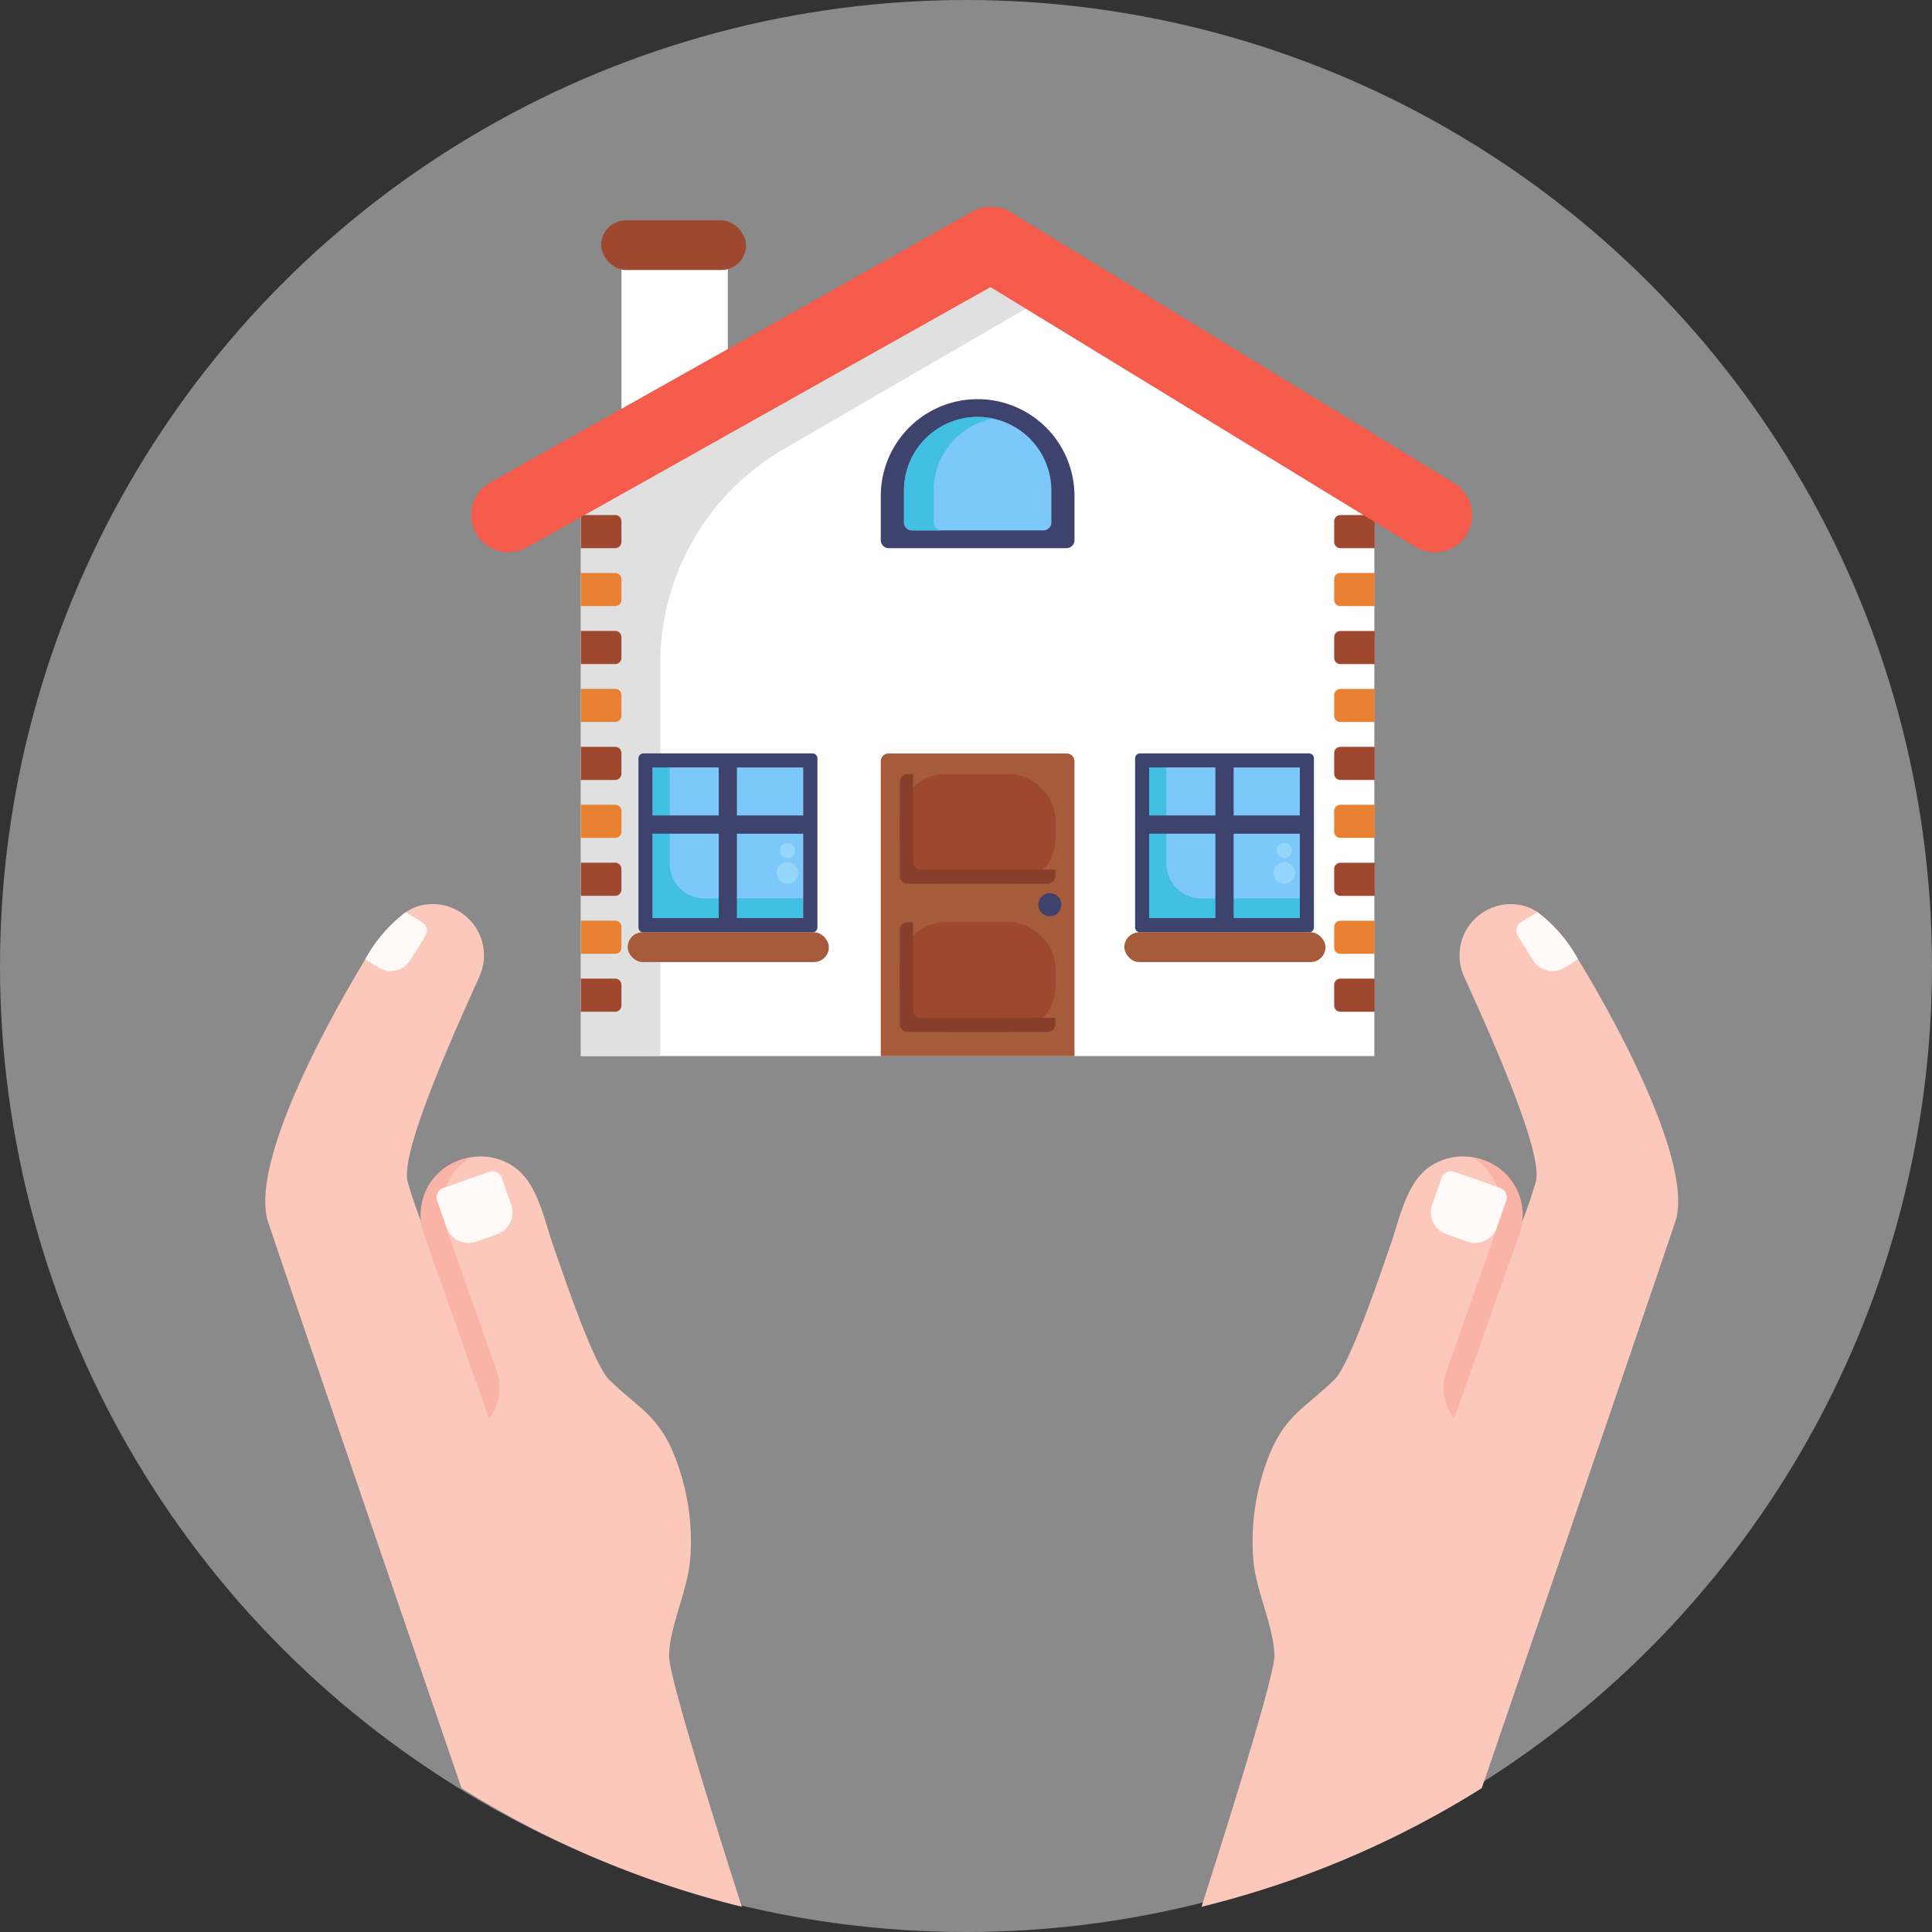<svg xmlns="http://www.w3.org/2000/svg" width="90" height="90" viewBox="0 0 90 90">
  <rect x="0" y="0" width="90" height="90" fill="#333333" stroke="none"/>
  <g id="house_6550654" transform="translate(0.498 0.495)">
    <g id="BULINE" transform="translate(-0.498)">
      <circle id="Ellipse_495" data-name="Ellipse 495" cx="45" cy="45" r="45" transform="translate(0 -0.495)" fill="#8a8a8a"/>
    </g>
    <g id="Icons" transform="translate(11.861 9.134)">
      <path id="Path_46126" data-name="Path 46126" d="M167.765,73.728l-4.955,1.04V66.94h4.955Z" transform="translate(-146.218 -64.357)" fill="#fff"/>
      <path id="Path_46127" data-name="Path 46127" d="M171.126,62.09,152.02,73.171v26.75h36.96V73.171Z" transform="translate(-137.316 -60.356)" fill="#fff"/>
      <path id="Path_46128" data-name="Path 46128" d="M174.4,64.136l-12.94,7.505a11.564,11.564,0,0,0-5.762,10V99.919H152V73.171L171.108,62.09Z" transform="translate(-137.3 -60.356)" fill="#e0e0e0"/>
      <path id="Path_46129" data-name="Path 46129" d="M232.182,197.7h8.3a.362.362,0,0,1,.362.362V211.8H231.82V198.062a.362.362,0,0,1,.362-.362Z" transform="translate(-203.149 -172.23)" fill="#a65c3b"/>
      <path id="Path_46130" data-name="Path 46130" d="M236.332,103.4a4.512,4.512,0,0,1,4.512,4.512v2.058a.371.371,0,0,1-.371.371h-8.282a.371.371,0,0,1-.371-.371v-2.058a4.512,4.512,0,0,1,4.512-4.512Z" transform="translate(-203.149 -94.435)" fill="#3e436d"/>
      <path id="Path_46131" data-name="Path 46131" d="M241.431,108.14a3.434,3.434,0,0,1,3.434,3.434v1.479a.371.371,0,0,1-.371.371h-6.126a.371.371,0,0,1-.368-.373v-1.479A3.434,3.434,0,0,1,241.431,108.14Z" transform="translate(-208.247 -98.346)" fill="#7cc8fb"/>
      <path id="Path_46132" data-name="Path 46132" d="M239.384,111.574v1.477a.371.371,0,0,0,.371.371h-1.388a.371.371,0,0,1-.368-.371v-1.477a3.432,3.432,0,0,1,3.434-3.434,3.487,3.487,0,0,1,.7.07,3.434,3.434,0,0,0-2.75,3.364Z" transform="translate(-208.247 -98.346)" fill="#41c0e3"/>
      <path id="Path_46133" data-name="Path 46133" d="M171.07,201.45h7.019v7.017H171.07Z" transform="translate(-153.032 -175.324)" fill="#7cc8fb"/>
      <path id="Path_46134" data-name="Path 46134" d="M178.089,207.541v.926H171.07V201.45h.8v4.472a1.623,1.623,0,0,0,1.624,1.624Z" transform="translate(-153.032 -175.324)" fill="#41c0e3"/>
      <path id="Path_46135" data-name="Path 46135" d="M167.32,197.911v7.876a.231.231,0,0,0,.231.231h7.876a.231.231,0,0,0,.231-.231v-7.876a.231.231,0,0,0-.231-.231h-7.876A.231.231,0,0,0,167.32,197.911Zm7.673,2.66h-3.086V198.34h3.086Zm-7.019-2.235h3.086v2.235h-3.086Zm0,3.084h3.086v3.933h-3.086Zm7.019,3.933h-3.086v-3.929h3.086Z" transform="translate(-149.938 -172.213)" fill="#3e436d"/>
      <rect id="Rectangle_21161" data-name="Rectangle 21161" width="9.371" height="1.388" rx="0.694" transform="translate(16.881 33.8)" fill="#a65c3b"/>
      <circle id="Ellipse_496" data-name="Ellipse 496" cx="0.502" cy="0.502" r="0.502" transform="translate(23.824 30.532)" fill="#95d7fc"/>
      <circle id="Ellipse_497" data-name="Ellipse 497" cx="0.355" cy="0.355" r="0.355" transform="translate(23.972 29.634)" fill="#95d7fc"/>
      <path id="Path_46136" data-name="Path 46136" d="M303.26,201.45h7.019v7.017H303.26Z" transform="translate(-262.085 -175.324)" fill="#7cc8fb"/>
      <path id="Path_46137" data-name="Path 46137" d="M310.279,207.541v.926H303.26V201.45h.8v4.472a1.624,1.624,0,0,0,1.624,1.624Z" transform="translate(-262.085 -175.324)" fill="#41c0e3"/>
      <path id="Path_46138" data-name="Path 46138" d="M299.51,197.911v7.876a.233.233,0,0,0,.233.231h7.866a.231.231,0,0,0,.231-.231v-7.876a.231.231,0,0,0-.231-.231h-7.866A.233.233,0,0,0,299.51,197.911Zm7.673,2.66H304.1V198.34h3.084Zm-7.019-2.235h3.086v2.235h-3.086Zm0,3.084h3.086v3.933h-3.086Zm7.019,3.933H304.1v-3.929h3.084Z" transform="translate(-258.991 -172.213)" fill="#3e436d"/>
      <rect id="Rectangle_21162" data-name="Rectangle 21162" width="9.371" height="1.388" rx="0.694" transform="translate(40.018 33.8)" fill="#a65c3b"/>
      <circle id="Ellipse_498" data-name="Ellipse 498" cx="0.502" cy="0.502" r="0.502" transform="translate(46.962 30.532)" fill="#95d7fc"/>
      <circle id="Ellipse_499" data-name="Ellipse 499" cx="0.355" cy="0.355" r="0.355" transform="translate(47.109 29.634)" fill="#95d7fc"/>
      <rect id="Rectangle_21163" data-name="Rectangle 21163" width="7.25" height="5.102" rx="2.1" transform="translate(29.558 26.434)" fill="#9e4830"/>
      <rect id="Rectangle_21164" data-name="Rectangle 21164" width="7.25" height="5.102" rx="2.1" transform="translate(29.558 33.336)" fill="#9e4830"/>
      <path id="Path_46139" data-name="Path 46139" d="M244.148,247.055v.289a.368.368,0,0,1-.368.368h-6.513a.368.368,0,0,1-.368-.368v-4.376a.369.369,0,0,1,.368-.368h.249v4.1a.368.368,0,0,0,.369.368Z" transform="translate(-207.34 -209.271)" fill="#893d2b"/>
      <path id="Path_46140" data-name="Path 46140" d="M244.148,207.656v.289a.368.368,0,0,1-.368.368h-6.513a.368.368,0,0,1-.368-.368v-4.367a.368.368,0,0,1,.368-.368h.249v4.078a.368.368,0,0,0,.369.368Z" transform="translate(-207.34 -176.776)" fill="#893d2b"/>
      <circle id="Ellipse_500" data-name="Ellipse 500" cx="0.539" cy="0.539" r="0.539" transform="translate(36.008 31.978)" fill="#3e436d"/>
      <path id="Path_46141" data-name="Path 46141" d="M152,134.25h1.6a.289.289,0,0,1,.289.289v.964a.289.289,0,0,1-.289.289H152Z" transform="translate(-137.3 -119.886)" fill="#9e4830"/>
      <path id="Path_46142" data-name="Path 46142" d="M152,149.67h1.6a.289.289,0,0,1,.289.289v.964a.289.289,0,0,1-.289.289H152Z" transform="translate(-137.3 -132.607)" fill="#e88032"/>
      <path id="Path_46143" data-name="Path 46143" d="M152,165.09h1.6a.289.289,0,0,1,.289.289v.964a.289.289,0,0,1-.289.289H152Z" transform="translate(-137.3 -145.328)" fill="#9e4830"/>
      <path id="Path_46144" data-name="Path 46144" d="M152,180.51h1.6a.289.289,0,0,1,.289.289v.964a.289.289,0,0,1-.289.289H152Z" transform="translate(-137.3 -158.049)" fill="#e88032"/>
      <path id="Path_46145" data-name="Path 46145" d="M152,195.94h1.6a.289.289,0,0,1,.289.289v.964a.289.289,0,0,1-.289.289H152V195.94Z" transform="translate(-137.3 -170.778)" fill="#9e4830"/>
      <path id="Path_46146" data-name="Path 46146" d="M152,211.352h1.6a.289.289,0,0,1,.291.287v.964a.289.289,0,0,1-.289.289H152v-1.54Z" transform="translate(-137.3 -183.491)" fill="#e88032"/>
      <path id="Path_46147" data-name="Path 46147" d="M152,226.78h1.6a.289.289,0,0,1,.289.289v.964a.289.289,0,0,1-.289.289H152Z" transform="translate(-137.3 -196.22)" fill="#9e4830"/>
      <path id="Path_46148" data-name="Path 46148" d="M152,242.2h1.6a.289.289,0,0,1,.289.289v.964a.289.289,0,0,1-.289.289H152V242.2Z" transform="translate(-137.3 -208.941)" fill="#e88032"/>
      <path id="Path_46149" data-name="Path 46149" d="M152,257.63h1.6a.289.289,0,0,1,.289.289v.964a.289.289,0,0,1-.289.289H152Z" transform="translate(-137.3 -221.67)" fill="#9e4830"/>
      <path id="Path_46150" data-name="Path 46150" d="M0,0H1.6a.289.289,0,0,1,.289.289v.964a.289.289,0,0,1-.289.289H0V0Z" transform="translate(51.681 15.906) rotate(180)" fill="#9e4830"/>
      <path id="Path_46151" data-name="Path 46151" d="M0,0H1.6a.289.289,0,0,1,.289.289v.964a.289.289,0,0,1-.289.289H0V0Z" transform="translate(51.681 18.605) rotate(180)" fill="#e88032"/>
      <path id="Path_46152" data-name="Path 46152" d="M0,0H1.6a.289.289,0,0,1,.289.289v.964a.289.289,0,0,1-.289.289H0V0Z" transform="translate(51.681 21.306) rotate(180)" fill="#9e4830"/>
      <path id="Path_46153" data-name="Path 46153" d="M0,0H1.6a.289.289,0,0,1,.289.289v.964a.289.289,0,0,1-.289.289H0Z" transform="translate(51.681 24.005) rotate(180)" fill="#e88032"/>
      <path id="Path_46154" data-name="Path 46154" d="M0,0H1.6a.289.289,0,0,1,.289.289v.964a.289.289,0,0,1-.289.289H0V0Z" transform="translate(51.681 26.704) rotate(180)" fill="#9e4830"/>
      <path id="Path_46155" data-name="Path 46155" d="M0,0H1.6a.289.289,0,0,1,.289.289v.964a.289.289,0,0,1-.289.289H0V0Z" transform="translate(51.681 29.403) rotate(180)" fill="#e88032"/>
      <path id="Path_46156" data-name="Path 46156" d="M0,0H1.6a.289.289,0,0,1,.289.289v.964a.289.289,0,0,1-.289.289H0V0Z" transform="translate(51.681 32.104) rotate(180)" fill="#9e4830"/>
      <path id="Path_46157" data-name="Path 46157" d="M0,0H1.6a.289.289,0,0,1,.289.289v.964a.289.289,0,0,1-.289.289H0V0Z" transform="translate(51.681 34.803) rotate(180)" fill="#e88032"/>
      <path id="Path_46158" data-name="Path 46158" d="M0,0H1.6a.289.289,0,0,1,.289.289v.964a.289.289,0,0,1-.289.289H0Z" transform="translate(51.681 37.502) rotate(180)" fill="#9e4830"/>
      <path id="Path_46159" data-name="Path 46159" d="M124.544,68.282a1.735,1.735,0,0,1-.851-3.249L146.174,52.4a1.733,1.733,0,0,1,1.75.032L168.6,65.066a1.735,1.735,0,1,1-1.81,2.962l-19.793-12.1-21.6,12.131A1.738,1.738,0,0,1,124.544,68.282Z" transform="translate(-113.215 -52.183)" fill="#f55b4b"/>
      <rect id="Rectangle_21165" data-name="Rectangle 21165" width="6.747" height="2.314" rx="1.157" transform="translate(15.647 0.635)" fill="#9e4830"/>
      <path id="Path_46160" data-name="Path 46160" d="M339.265,252.424c-.088.313-4.742,13.936-9.03,26.444a44.553,44.553,0,0,1-13.056,5.526c1.862-5.829,3.441-11.018,3.4-11.746-.079-1.512-.917-3.04-1-4.617a10.819,10.819,0,0,1,.807-4.8c.747-1.78,1.721-2.148,2.99-3.4.739-.728,2.179-5.048,2.6-6.247.4-1.129.7-2.734,1.658-3.532a2.718,2.718,0,0,1,3.676.224,2.746,2.746,0,0,1,.6,2.72,22.473,22.473,0,0,0,.851-2.4c.35-1.49-2.5-7.64-3.362-9.565a2.388,2.388,0,0,1,2.955-3.217,2.451,2.451,0,0,1,.481.245,6.916,6.916,0,0,1,1.887,2.2c.987,1.591,5.408,9.126,4.551,12.165Z" transform="translate(-273.568 -205.197)" fill="#fcc8bc"/>
      <path id="Path_46161" data-name="Path 46161" d="M383.518,305.338a2.7,2.7,0,0,1,1.647,3.446l-3.035,8.594c-.031-.049-.063-.1-.1-.147a2.326,2.326,0,0,1-.254-2.081l2.375-6.721a2.7,2.7,0,0,0-.931-3.065,2.629,2.629,0,0,0-.229-.154A2.768,2.768,0,0,1,383.518,305.338Z" transform="translate(-326.747 -260.922)" fill="#fab3a7"/>
      <path id="Path_46162" data-name="Path 46162" d="M1.076,0H2.4a.464.464,0,0,1,.464.464V2.727a.464.464,0,0,1-.464.464H1.076A1.076,1.076,0,0,1,0,2.114V1.08A1.076,1.076,0,0,1,1.076,0Z" transform="translate(54 47.504) rotate(-70.55)" fill="#fff9f8"/>
      <path id="Path_46163" data-name="Path 46163" d="M403.85,242.137l-.623.385a1.075,1.075,0,0,1-1.481-.35l-.7-1.125a.464.464,0,0,1,.151-.637l.761-.469A6.845,6.845,0,0,1,403.85,242.137Z" transform="translate(-342.698 -207.077)" fill="#fff9f8"/>
      <path id="Path_46164" data-name="Path 46164" d="M90.209,284.391a44.553,44.553,0,0,1-13.056-5.526c-4.288-12.508-8.942-26.13-9.03-26.442-.858-3.037,3.572-10.572,4.551-12.165a6.936,6.936,0,0,1,1.887-2.2,2.451,2.451,0,0,1,.481-.245A2.388,2.388,0,0,1,78,241.031c-.859,1.925-3.707,8.076-3.362,9.565a20.7,20.7,0,0,0,.851,2.4,2.746,2.746,0,0,1,.6-2.72,2.718,2.718,0,0,1,3.676-.224c.963.8,1.26,2.4,1.658,3.532.422,1.2,1.862,5.519,2.6,6.247,1.269,1.255,2.242,1.623,2.99,3.4a10.818,10.818,0,0,1,.807,4.8c-.088,1.575-.926,3.105-1,4.617C86.768,273.373,88.347,278.563,90.209,284.391Z" transform="translate(-68.014 -205.197)" fill="#fcc8bc"/>
      <path id="Path_46165" data-name="Path 46165" d="M111.146,305.338a2.7,2.7,0,0,0-1.647,3.446l3.035,8.594c.032-.049.063-.1.1-.147a2.326,2.326,0,0,0,.254-2.081l-2.375-6.721a2.7,2.7,0,0,1,.931-3.065,2.624,2.624,0,0,1,.229-.154A2.768,2.768,0,0,0,111.146,305.338Z" transform="translate(-102.11 -260.922)" fill="#fab3a7"/>
      <g id="Group_47730" data-name="Group 47730" transform="translate(4.655 32.863)">
        <path id="Path_46166" data-name="Path 46166" d="M1.075,0H2.4a.464.464,0,0,1,.464.464V2.727a.464.464,0,0,1-.464.464H1.075A1.076,1.076,0,0,1,0,2.113V1.08A1.076,1.076,0,0,1,1.076,0Z" transform="translate(4.15 15.707) rotate(-109.45)" fill="#fff9f8"/>
        <path id="Path_46167" data-name="Path 46167" d="M94.61,242.137l.623.385a1.075,1.075,0,0,0,1.481-.35l.7-1.125a.464.464,0,0,0-.151-.637l-.761-.469A6.845,6.845,0,0,0,94.61,242.137Z" transform="translate(-94.61 -239.94)" fill="#fff9f8"/>
      </g>
    </g>
  </g>
</svg>
